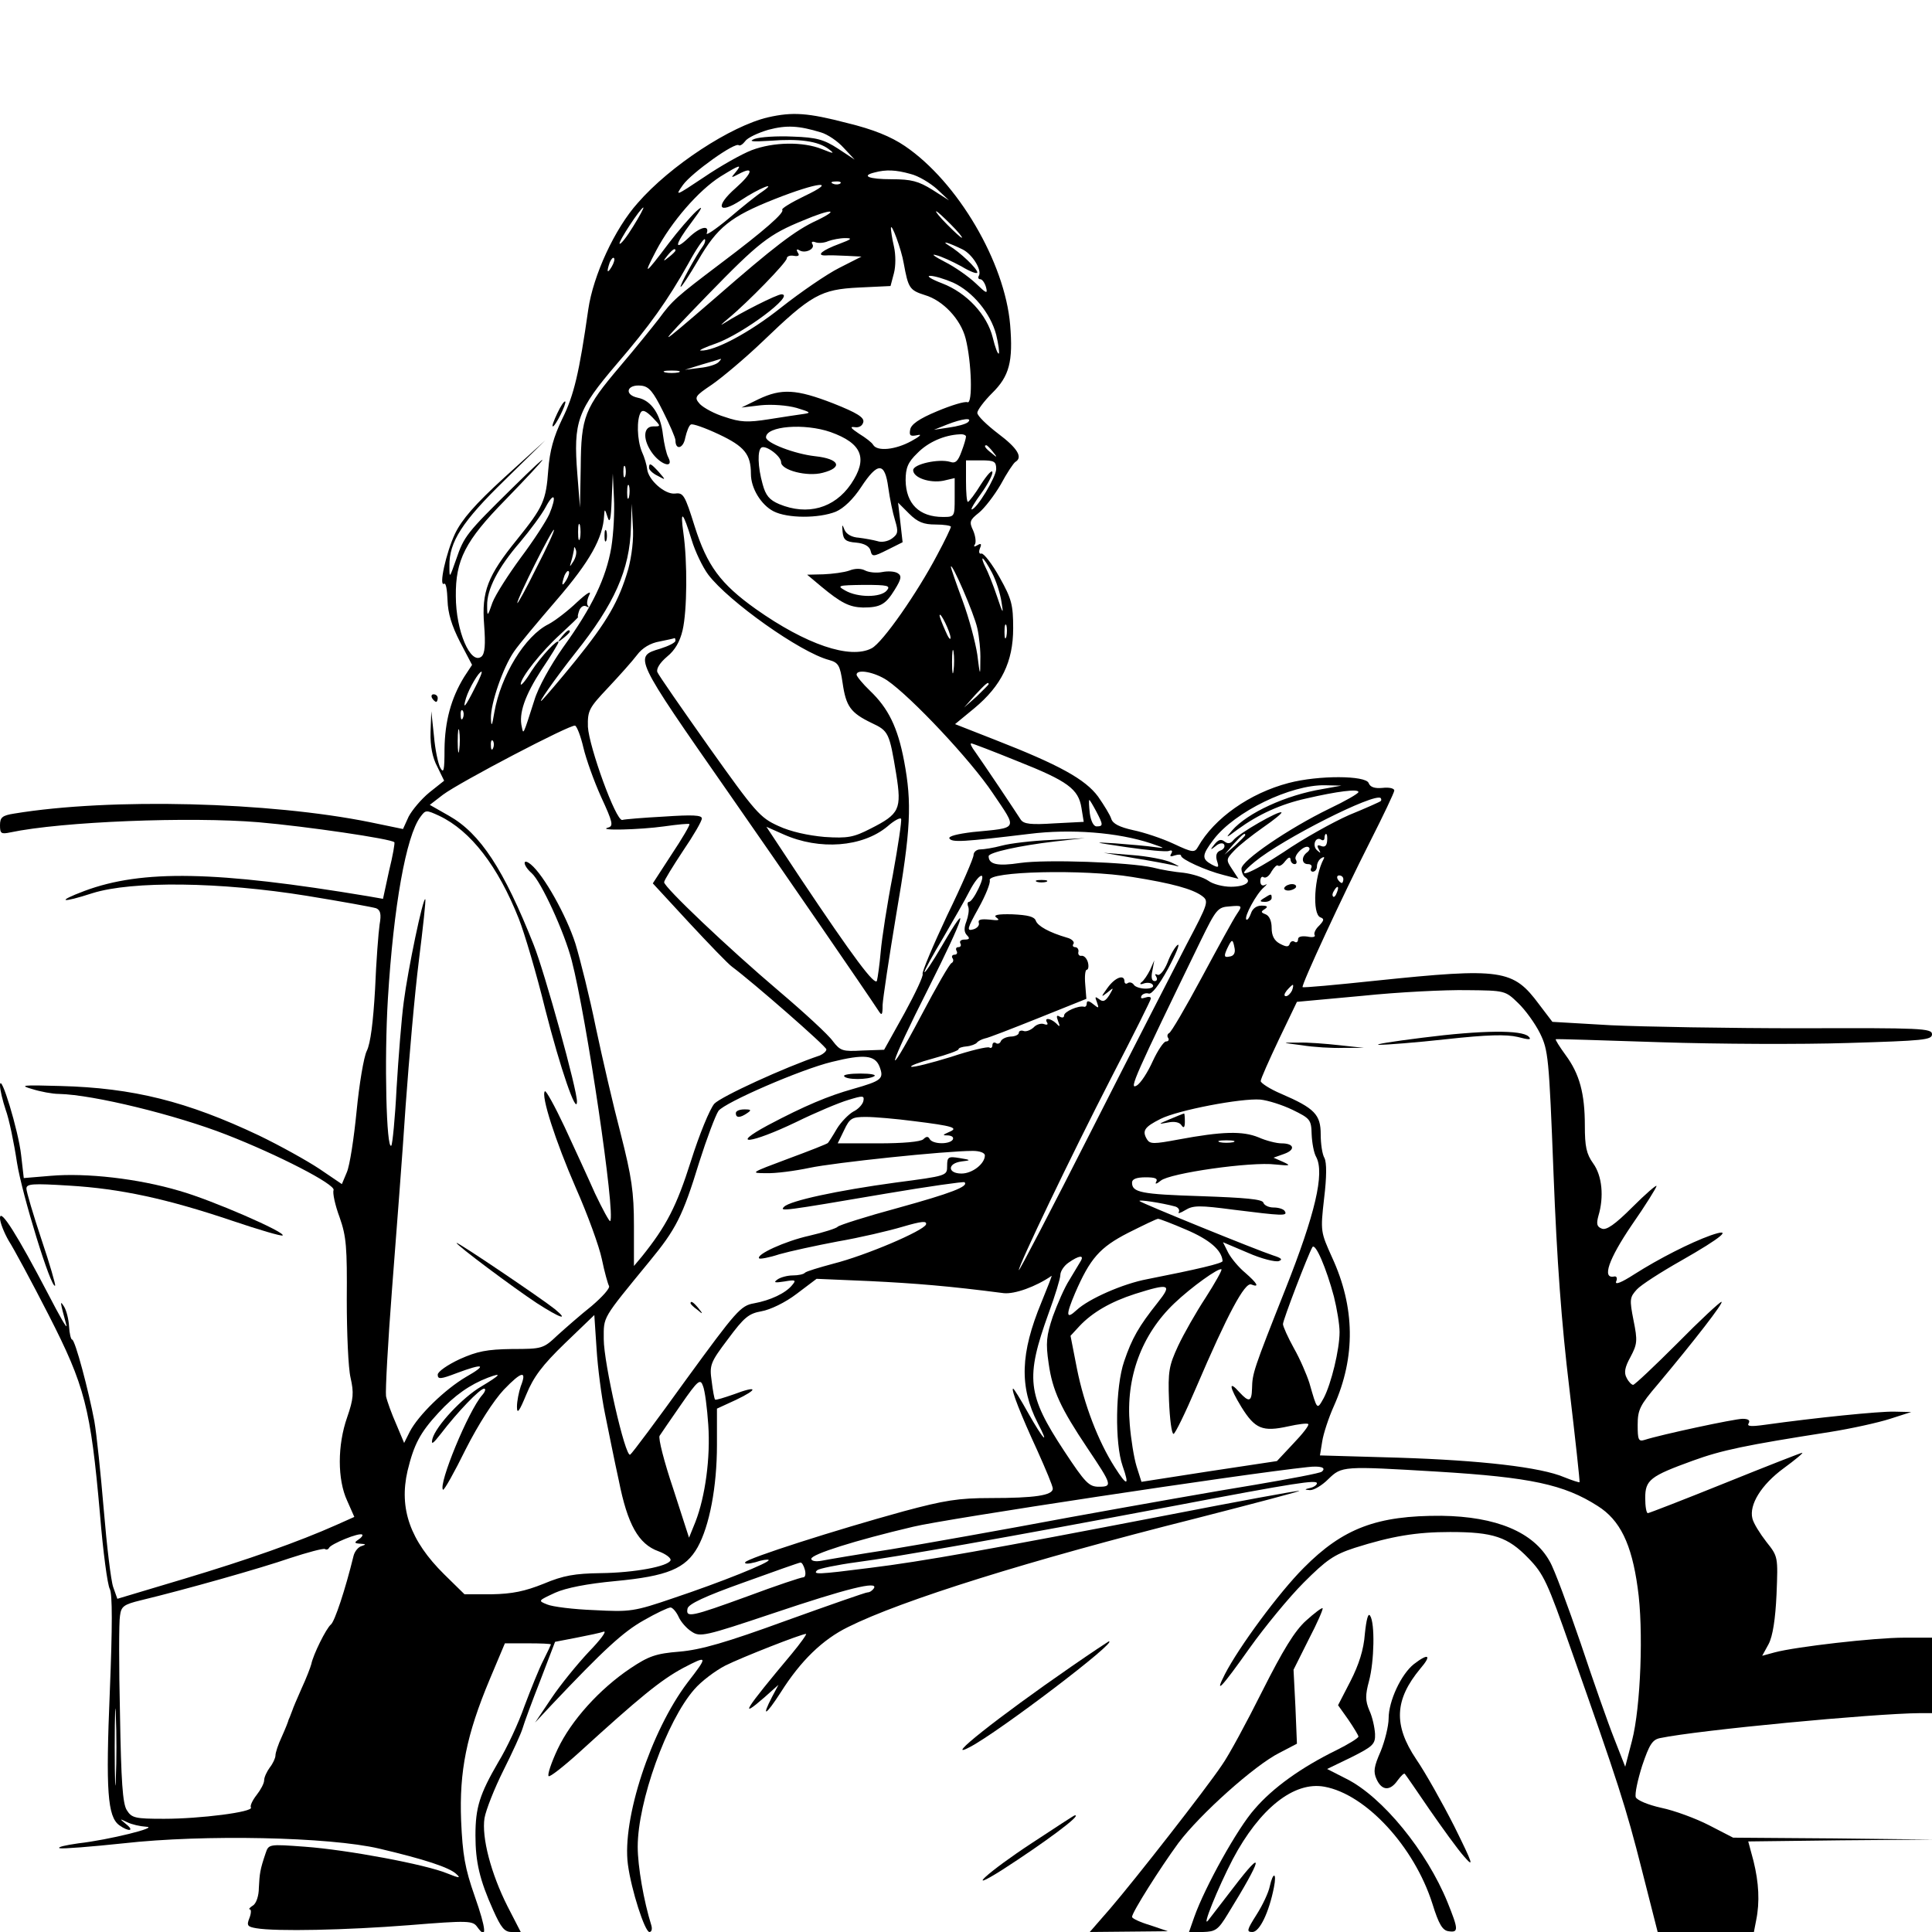 <?xml version="1.0" standalone="no"?>
<!DOCTYPE svg PUBLIC "-//W3C//DTD SVG 20010904//EN"
 "http://www.w3.org/TR/2001/REC-SVG-20010904/DTD/svg10.dtd">
<svg version="1.0" xmlns="http://www.w3.org/2000/svg"
 width="512pt" height="512pt" viewBox="0 0 512 512"
 preserveAspectRatio="xMidYMid meet">
<g transform="translate(0,512) scale(0.1,-0.1)"
fill="#000000" stroke="none">
<path d="M2035 4809 c-98 -23 -259 -128 -345 -227 -61 -68 -118 -192 -131
-282 -24 -168 -38 -228 -69 -290 -23 -48 -33 -84 -37 -135 -6 -82 -13 -98 -83
-185 -78 -96 -94 -138 -87 -226 4 -53 2 -76 -7 -84 -29 -23 -68 68 -68 160 -1
96 25 147 131 255 121 125 134 145 20 33 -123 -121 -129 -129 -150 -190 -18
-51 -18 -52 -18 -18 -1 64 34 118 147 228 l107 105 -108 -98 c-79 -72 -113
-112 -131 -149 -24 -51 -44 -142 -29 -133 5 3 8 -17 9 -44 1 -34 11 -67 33
-110 l32 -61 -21 -32 c-35 -57 -51 -118 -52 -191 0 -56 -2 -66 -11 -50 -6 11
-14 49 -17 85 l-7 65 -2 -55 c-1 -37 5 -68 18 -92 l18 -37 -39 -31 c-22 -18
-46 -47 -55 -64 l-15 -33 -87 18 c-266 54 -688 65 -943 23 -32 -5 -38 -10 -38
-31 0 -22 3 -24 27 -19 137 29 477 42 658 27 127 -11 352 -44 360 -53 2 -1 -4
-36 -14 -76 l-16 -74 -40 7 c-402 67 -598 71 -751 14 -77 -29 -62 -33 21 -6
105 33 339 30 568 -7 92 -15 175 -30 184 -33 11 -5 14 -15 9 -43 -3 -20 -9
-97 -12 -171 -5 -87 -12 -144 -22 -164 -8 -16 -20 -88 -27 -160 -7 -71 -18
-144 -26 -162 l-13 -31 -59 40 c-33 22 -105 62 -161 89 -190 90 -333 126 -526
131 -101 3 -110 2 -75 -8 22 -7 54 -13 71 -13 92 -2 311 -56 444 -108 136 -53
290 -132 284 -147 -3 -7 4 -40 16 -72 18 -51 20 -80 19 -219 0 -88 4 -181 10
-206 9 -40 8 -56 -9 -105 -26 -74 -26 -165 0 -221 l19 -43 -47 -21 c-101 -45
-234 -92 -404 -143 l-177 -53 -11 31 c-6 17 -17 109 -25 205 -8 95 -19 201
-25 235 -15 80 -51 216 -59 216 -3 0 -7 16 -8 35 -1 19 -7 42 -13 52 -12 19
-11 14 6 -49 3 -13 -18 24 -48 82 -82 157 -128 230 -128 202 0 -12 11 -39 23
-60 13 -20 61 -109 106 -197 96 -188 111 -245 136 -528 8 -99 20 -188 26 -198
7 -14 7 -99 0 -272 -11 -263 -6 -331 25 -354 25 -18 42 -16 18 3 -18 15 -18
15 3 5 12 -6 34 -11 50 -12 38 -1 -99 -35 -179 -44 -35 -5 -57 -10 -50 -13 8
-2 84 4 169 13 213 24 546 17 678 -14 119 -28 187 -50 205 -68 12 -11 6 -10
-24 2 -57 24 -267 63 -378 71 -95 7 -96 7 -104 -17 -15 -44 -16 -54 -18 -92 0
-21 -7 -42 -16 -47 -8 -5 -12 -10 -8 -10 4 0 4 -10 -1 -23 -8 -20 -5 -23 18
-27 52 -9 239 -5 404 8 160 13 170 12 182 -5 26 -36 24 -6 -7 82 -26 74 -32
110 -36 200 -5 131 14 227 76 375 l40 95 61 0 c33 0 61 -1 61 -3 0 -1 -9 -20
-20 -42 -11 -21 -33 -76 -50 -121 -16 -46 -47 -112 -69 -148 -50 -86 -61 -121
-61 -195 0 -70 11 -118 47 -198 21 -47 30 -58 49 -58 l24 0 -35 68 c-44 87
-69 183 -61 234 4 22 26 78 50 126 24 48 47 98 51 112 4 14 25 71 47 127 l39
102 57 11 c31 6 64 13 72 16 9 2 -9 -22 -40 -54 -30 -32 -75 -87 -99 -123
l-43 -64 42 45 c141 149 191 195 246 226 33 19 65 34 71 34 5 0 15 -11 21 -24
6 -14 22 -32 35 -40 22 -15 35 -12 214 48 199 67 281 87 269 67 -4 -6 -11 -11
-17 -11 -5 0 -102 -34 -216 -75 -159 -58 -225 -77 -282 -82 -63 -5 -82 -12
-130 -44 -82 -55 -157 -138 -193 -214 -17 -36 -28 -69 -24 -72 3 -3 39 25 81
63 158 144 216 192 276 224 65 34 66 32 11 -39 -97 -128 -174 -362 -158 -482
9 -68 45 -179 57 -179 6 0 8 8 5 18 -20 64 -36 156 -36 208 0 119 77 334 150
417 18 21 55 49 82 63 44 22 202 84 214 84 3 0 -14 -24 -38 -53 -124 -148
-142 -176 -72 -115 l37 33 -17 -32 c-29 -56 -17 -50 23 12 53 84 111 140 178
173 142 71 481 177 918 287 160 41 285 74 278 74 -6 1 -163 -28 -348 -64 -467
-90 -650 -123 -789 -140 -141 -18 -153 -18 -140 -6 5 4 52 14 104 21 101 13
405 67 840 149 326 62 380 70 380 60 0 -4 -8 -10 -17 -12 -17 -4 -17 -5 -1 -6
10 0 31 12 48 29 36 35 38 35 290 20 246 -15 335 -34 424 -91 59 -37 90 -100
106 -217 16 -109 8 -317 -15 -405 l-18 -69 -29 74 c-16 40 -56 154 -89 253
-34 99 -70 197 -82 217 -43 78 -142 119 -287 121 -171 1 -261 -33 -365 -138
-66 -66 -172 -210 -209 -282 -29 -57 -9 -36 66 70 40 56 104 134 143 173 60
60 80 74 135 92 98 31 163 42 253 42 114 0 153 -13 207 -69 41 -42 51 -64 113
-241 125 -354 146 -419 188 -585 l42 -165 127 0 128 0 6 31 c10 49 7 100 -7
157 l-14 52 246 3 246 2 -266 3 -266 2 -64 33 c-35 18 -92 39 -126 46 -36 8
-64 20 -68 28 -3 9 5 46 17 84 19 56 27 69 48 73 101 21 564 65 688 66 l32 0
0 100 0 100 -74 0 c-78 0 -287 -24 -343 -39 l-33 -9 17 31 c11 21 18 66 21
132 4 100 4 100 -27 139 -17 22 -34 49 -37 62 -9 36 23 89 83 133 30 22 53 41
49 41 -3 0 -95 -36 -204 -80 -109 -44 -202 -80 -205 -80 -4 0 -7 18 -7 40 0
48 13 58 126 99 77 28 139 41 363 76 57 9 129 25 160 35 l56 18 -45 1 c-40 1
-208 -16 -344 -35 -36 -5 -47 -4 -42 4 5 8 -1 12 -16 12 -21 0 -217 -42 -260
-56 -16 -5 -18 1 -18 40 0 40 6 52 53 107 98 117 177 219 169 219 -4 0 -57
-49 -117 -110 -60 -60 -113 -110 -117 -110 -4 0 -12 8 -17 18 -8 14 -5 29 10
56 18 34 19 43 8 97 -11 56 -10 61 9 82 11 12 64 46 117 76 109 62 141 89 78
67 -53 -19 -136 -61 -202 -103 -34 -22 -52 -29 -48 -19 4 9 1 15 -6 13 -32 -6
-14 46 47 136 37 53 66 100 66 104 0 4 -29 -21 -64 -56 -46 -46 -69 -62 -81
-57 -13 5 -15 12 -9 34 15 50 10 106 -14 139 -18 25 -22 45 -22 100 0 85 -14
137 -51 187 -16 22 -28 41 -26 42 1 1 126 -3 277 -8 151 -5 375 -6 498 -2 199
6 222 8 222 23 0 16 -28 17 -347 16 -192 0 -418 4 -504 8 l-155 9 -35 46 c-69
93 -98 98 -434 63 -104 -11 -191 -19 -193 -17 -4 5 105 240 179 386 35 69 64
130 64 135 0 6 -14 9 -31 7 -21 -2 -33 2 -37 13 -8 20 -132 21 -212 0 -103
-27 -197 -93 -240 -169 -9 -16 -14 -16 -65 8 -30 14 -78 30 -107 36 -36 8 -54
17 -58 30 -3 10 -19 36 -35 59 -34 46 -103 84 -272 150 l-107 42 51 42 c72 60
103 123 103 212 0 62 -4 78 -36 135 -20 36 -42 64 -48 63 -6 -2 -8 4 -4 14 5
12 3 14 -7 8 -8 -5 -11 -4 -6 3 3 6 1 22 -5 36 -11 23 -9 28 15 47 15 12 41
46 58 75 16 30 34 57 39 60 20 12 6 36 -46 75 -30 23 -55 47 -55 55 0 7 18 31
39 52 46 45 56 84 48 181 -14 166 -139 379 -279 474 -37 25 -83 44 -153 61
-104 27 -144 30 -210 15z m141 -40 c17 -5 44 -23 60 -41 l29 -31 -44 29 c-37
24 -57 30 -120 32 -42 2 -87 -1 -101 -6 -18 -7 -7 -8 42 -5 76 6 126 -1 154
-22 17 -13 14 -13 -18 0 -50 20 -128 19 -186 -3 -26 -10 -83 -42 -127 -72 -75
-50 -77 -51 -55 -20 23 32 139 115 148 105 3 -2 10 2 17 11 6 9 34 22 61 30
49 13 81 11 140 -7z m-227 -106 c-13 -15 -12 -15 9 -4 41 22 37 3 -8 -37 -56
-49 -47 -72 13 -33 48 32 100 53 57 23 -14 -9 -54 -41 -89 -71 -36 -30 -62
-47 -58 -39 8 23 -18 17 -48 -12 -40 -38 -37 -18 7 40 30 40 33 48 13 30 -15
-14 -48 -52 -73 -85 -64 -85 -69 -88 -33 -19 40 76 112 159 170 196 52 32 59
34 40 11z m464 -4 c21 -5 52 -24 70 -40 l32 -30 -44 28 c-37 23 -56 28 -108
28 -61 0 -82 9 -45 18 30 8 56 7 95 -4z m-186 -25 c-3 -3 -12 -4 -19 -1 -8 3
-5 6 6 6 11 1 17 -2 13 -5z m-96 -34 c-35 -17 -61 -33 -58 -36 7 -7 -46 -54
-163 -142 -119 -90 -128 -98 -164 -147 -17 -22 -63 -79 -103 -126 -94 -111
-103 -133 -104 -266 l-2 -108 -7 89 c-11 139 0 169 105 292 86 100 134 167
190 267 20 37 40 66 43 63 2 -3 0 -11 -5 -18 -18 -24 -64 -108 -59 -108 3 0
23 31 46 70 51 88 86 116 202 162 116 46 172 52 79 8z m-453 -80 c-17 -28 -33
-48 -36 -46 -4 5 56 96 63 96 2 0 -10 -23 -27 -50z m487 16 c-57 -26 -114 -70
-270 -206 -161 -139 -162 -139 -20 8 136 140 163 161 254 198 73 31 100 31 36
0z m355 -11 c19 -19 32 -35 29 -35 -3 0 -20 16 -39 35 -19 19 -32 35 -29 35 3
0 20 -16 39 -35z m-125 -103 c12 -65 15 -71 56 -84 48 -14 95 -64 108 -115 16
-63 19 -174 5 -169 -7 3 -43 -8 -81 -24 -48 -20 -69 -35 -71 -49 -3 -16 1 -18
20 -14 13 3 5 -4 -17 -16 -42 -23 -90 -28 -101 -10 -3 6 -20 19 -38 30 -21 14
-25 19 -11 17 12 -2 21 4 23 14 2 12 -17 24 -80 49 -98 38 -137 40 -198 11
l-45 -22 51 6 c29 3 70 0 95 -7 36 -11 40 -13 19 -16 -14 -2 -55 -8 -92 -14
-57 -9 -76 -8 -117 6 -27 8 -56 24 -66 34 -16 18 -14 21 32 52 26 18 87 69
134 114 129 124 154 138 255 143 l84 4 9 34 c5 19 5 49 0 71 -5 21 -8 43 -8
48 0 19 28 -56 34 -93z m-170 52 c-46 -17 -63 -31 -38 -31 10 1 36 0 57 -1
l39 -2 -59 -30 c-32 -16 -102 -64 -154 -105 -84 -67 -177 -116 -213 -114 -7 0
12 9 41 19 72 26 211 130 173 130 -12 0 -109 -49 -151 -76 -14 -9 -9 -4 10 12
52 43 154 148 155 159 0 6 9 9 19 7 12 -2 16 1 10 9 -4 7 -3 10 4 6 15 -10 43
3 35 16 -4 6 0 8 8 5 8 -3 23 -2 34 3 11 4 31 8 45 8 20 0 17 -3 -15 -15z
m326 -15 c26 -13 52 -55 43 -70 -3 -5 -1 -9 4 -9 5 0 12 -10 15 -21 5 -19 1
-17 -27 10 -19 18 -56 44 -82 57 -27 14 -38 22 -24 18 14 -3 44 -17 68 -30 23
-14 42 -21 42 -16 0 10 -46 54 -75 71 -24 15 -1 8 36 -10z m-761 -3 c0 -2 -8
-10 -17 -17 -16 -13 -17 -12 -4 4 13 16 21 21 21 13z m-169 -43 c-12 -20 -14
-14 -5 12 4 9 9 14 11 11 3 -2 0 -13 -6 -23z m905 -42 c52 -24 99 -81 114
-138 6 -25 9 -47 7 -50 -3 -2 -10 17 -16 42 -15 61 -69 119 -134 144 -29 11
-43 20 -32 20 11 0 38 -8 61 -18z m-622 -211 c-6 -6 -28 -13 -50 -15 l-39 -5
45 14 c25 7 47 14 50 15 2 0 -1 -4 -6 -9z m-106 -27 c-10 -2 -26 -2 -35 0 -10
3 -2 5 17 5 19 0 27 -2 18 -5z m-41 -103 c18 -36 33 -70 33 -77 0 -27 21 -22
26 7 4 17 10 33 15 35 4 3 38 -9 74 -26 68 -32 85 -53 85 -105 0 -38 27 -82
60 -99 37 -19 120 -19 165 -1 21 9 46 33 67 65 44 67 63 67 72 -1 4 -29 12
-68 18 -87 9 -30 8 -36 -8 -48 -11 -8 -28 -11 -39 -7 -11 3 -33 7 -49 9 -18 1
-33 9 -38 21 -6 16 -7 15 -5 -6 2 -20 8 -26 36 -28 22 -2 35 -10 38 -21 4 -17
7 -17 45 2 l40 20 -6 53 -6 52 29 -29 c23 -23 39 -29 70 -29 23 0 41 -3 41 -6
0 -3 -16 -37 -36 -74 -53 -101 -145 -233 -174 -248 -57 -30 -174 10 -307 104
-94 67 -129 115 -162 219 -26 83 -30 90 -52 87 -27 -3 -71 36 -74 65 -1 10 -7
31 -14 46 -13 32 -14 86 -3 104 5 8 14 4 31 -13 23 -24 23 -24 2 -24 -28 0
-28 -38 0 -74 24 -30 55 -37 40 -8 -5 9 -11 36 -14 59 -6 55 -31 92 -67 99
-37 8 -29 36 9 32 21 -2 32 -16 58 -68z m808 -29 c-6 -5 -28 -11 -50 -14 l-40
-6 35 14 c41 16 69 19 55 6z m-364 -26 c84 -30 100 -70 54 -138 -44 -64 -115
-84 -190 -53 -26 11 -36 23 -44 53 -13 46 -14 90 -3 97 12 7 52 -23 52 -39 0
-21 69 -39 110 -28 55 14 45 37 -20 44 -54 6 -130 35 -130 50 0 30 102 38 171
14z m359 -12 c0 -4 -5 -22 -12 -40 -9 -25 -16 -32 -30 -27 -30 9 -98 -6 -98
-22 0 -20 44 -35 80 -28 l30 7 0 -52 c0 -50 0 -51 -31 -51 -63 0 -98 35 -99
97 0 33 6 48 31 72 28 29 71 48 112 50 9 1 17 -2 17 -6z m71 -40 c13 -16 12
-17 -3 -4 -17 13 -22 21 -14 21 2 0 10 -8 17 -17z m9 -46 c0 -21 -52 -107 -65
-107 -3 0 8 19 25 42 16 22 30 48 30 56 0 9 -13 -5 -30 -31 -16 -26 -32 -47
-35 -47 -3 0 -5 25 -5 55 l0 55 40 0 c35 0 40 -3 40 -23z m-983 -19 c-3 -7 -5
-2 -5 12 0 14 2 19 5 13 2 -7 2 -19 0 -25z m-37 -189 c-14 -81 -50 -157 -128
-265 -33 -47 -66 -106 -76 -140 -30 -94 -29 -91 -33 -71 -9 36 8 84 52 152 25
37 45 70 45 73 0 12 -46 -37 -72 -77 -15 -25 -28 -40 -28 -34 0 17 54 86 106
133 27 25 48 45 46 45 -2 0 0 8 3 17 4 10 12 15 19 11 6 -3 8 -3 4 2 -4 4 -2
17 4 29 6 12 -7 4 -33 -20 -24 -23 -58 -49 -75 -58 -63 -31 -127 -137 -144
-234 -6 -36 -8 -40 -9 -16 -1 40 32 135 61 177 12 18 64 80 114 138 87 101
122 163 125 223 1 18 2 18 9 -4 6 -19 9 -7 11 45 l3 70 3 -65 c2 -35 -1 -94
-7 -131z m47 134 c-3 -10 -5 -4 -5 12 0 17 2 24 5 18 2 -7 2 -21 0 -30z m-211
-45 c-9 -20 -43 -72 -76 -116 -33 -45 -67 -98 -75 -119 -13 -38 -14 -38 -14
-8 -1 43 29 101 87 168 27 32 58 74 68 93 23 43 30 30 10 -18z m209 -146 c-25
-86 -56 -139 -140 -243 -42 -52 -82 -98 -88 -104 -18 -18 35 58 88 125 103
129 144 220 147 332 l2 63 3 -58 c3 -35 -3 -81 -12 -115z m168 77 c9 -30 29
-72 44 -92 54 -71 244 -206 320 -226 25 -7 29 -14 36 -61 9 -62 21 -79 77
-106 45 -21 47 -26 65 -135 15 -94 9 -106 -68 -145 -45 -23 -60 -26 -122 -22
-44 4 -90 14 -122 29 -49 22 -61 36 -184 209 -72 102 -134 191 -137 199 -3 9
7 25 26 41 21 17 34 40 41 70 12 52 13 181 2 258 -9 64 -1 56 22 -19z m-296 4
c-3 -10 -5 -2 -5 17 0 19 2 27 5 18 2 -10 2 -26 0 -35z m-116 -79 c-27 -55
-50 -96 -50 -92 -1 11 93 198 97 194 2 -2 -19 -48 -47 -102z m99 19 c-11 -17
-11 -17 -6 0 3 10 6 24 7 30 0 9 2 9 5 0 3 -7 0 -20 -6 -30z m1109 -31 c11
-21 22 -56 25 -77 6 -35 4 -33 -12 15 -10 30 -24 65 -31 78 -6 12 -9 22 -7 22
3 0 14 -17 25 -38z m-39 -147 c5 -22 9 -60 8 -85 0 -43 -1 -42 -8 15 -5 33
-22 97 -39 143 -17 46 -31 86 -31 90 1 15 62 -125 70 -163z m-1089 128 c-12
-20 -14 -14 -5 12 4 9 9 14 11 11 3 -2 0 -13 -6 -23z m1018 -153 c0 -8 -6 0
-14 19 -8 18 -15 36 -15 40 1 13 29 -45 29 -59z m148 3 c-3 -10 -5 -4 -5 12 0
17 2 24 5 18 2 -7 2 -21 0 -30z m-877 -11 c0 -5 -18 -14 -40 -21 -71 -21 -71
-21 180 -381 143 -205 367 -531 397 -577 10 -16 12 -14 12 14 1 18 17 125 36
239 39 226 42 295 21 407 -17 90 -42 140 -90 186 -20 19 -36 39 -36 43 0 16
48 7 81 -15 64 -44 222 -212 280 -299 66 -98 70 -91 -53 -103 -41 -5 -65 -11
-62 -17 7 -11 37 -9 211 12 111 14 236 4 323 -25 38 -13 40 -14 11 -10 -19 3
-66 7 -105 10 -63 4 -59 3 29 -10 55 -8 106 -13 113 -10 8 3 10 0 6 -7 -5 -8
-2 -9 9 -5 10 3 17 3 17 -1 0 -9 65 -39 113 -51 l39 -10 -17 26 c-16 24 -16
26 6 49 12 13 46 40 76 61 29 20 51 38 49 40 -6 6 -112 -55 -127 -73 -8 -10
-15 -11 -24 -4 -9 7 -16 5 -26 -7 -13 -16 -12 -17 3 -5 9 8 19 9 22 4 3 -6 -1
-13 -10 -16 -10 -4 -13 -13 -9 -27 6 -18 5 -20 -14 -10 -27 15 -26 25 5 66 56
74 205 146 296 144 l43 -1 -50 -9 c-97 -16 -199 -63 -240 -110 -18 -21 -17
-21 15 3 55 40 114 67 182 82 82 19 138 26 138 17 0 -4 -35 -24 -77 -44 -109
-53 -233 -138 -233 -159 0 -9 5 -20 10 -23 19 -12 -1 -25 -38 -25 -21 0 -48 7
-60 16 -13 9 -42 18 -65 21 -23 2 -60 8 -82 14 -62 14 -283 22 -352 12 -59 -9
-83 -4 -83 18 0 10 82 28 175 39 l80 9 -90 -5 c-49 -2 -108 -9 -130 -15 -22
-6 -48 -10 -57 -10 -10 0 -18 -7 -18 -15 0 -8 -31 -80 -70 -160 -38 -81 -67
-150 -65 -155 3 -4 -19 -51 -48 -104 l-54 -97 -58 -2 c-52 -3 -58 -1 -78 25
-11 16 -75 75 -141 131 -138 117 -306 277 -306 290 0 5 23 42 50 83 28 41 50
79 50 86 0 9 -25 10 -100 5 -55 -3 -105 -7 -111 -9 -17 -3 -88 194 -91 247 -1
43 3 50 53 103 30 32 65 71 77 87 14 19 36 32 60 36 20 4 38 8 40 9 1 0 2 -3
2 -7z m737 -79 c-2 -16 -4 -5 -4 22 0 28 2 40 4 28 2 -13 2 -35 0 -50z m-1268
-45 c-26 -52 -34 -61 -24 -28 8 26 34 70 41 70 3 0 -5 -19 -17 -42z m1361 9
c0 -2 -15 -16 -32 -33 l-33 -29 29 33 c28 30 36 37 36 29z m-1393 -89 c-3 -8
-6 -5 -6 6 -1 11 2 17 5 13 3 -3 4 -12 1 -19z m-10 -85 c-2 -16 -4 -5 -4 22 0
28 2 40 4 28 2 -13 2 -35 0 -50z m329 6 c7 -30 28 -89 47 -131 31 -67 33 -77
19 -81 -33 -9 84 -6 148 3 35 5 66 8 67 6 2 -2 -19 -38 -47 -80 l-50 -77 96
-104 c53 -57 104 -110 114 -117 54 -40 250 -211 250 -219 0 -5 -8 -12 -17 -16
-95 -32 -262 -109 -280 -128 -12 -14 -40 -82 -62 -152 -38 -120 -65 -172 -130
-253 l-21 -25 0 107 c0 89 -6 129 -35 243 -20 76 -49 202 -66 282 -16 79 -41
179 -54 222 -24 75 -84 182 -118 210 -23 19 -22 -2 2 -23 25 -22 87 -157 106
-231 39 -149 117 -676 102 -691 -2 -2 -20 31 -40 73 -19 43 -56 123 -81 177
-26 55 -49 97 -52 94 -11 -11 28 -132 82 -256 31 -70 62 -155 69 -189 7 -34
16 -66 19 -71 3 -6 -18 -29 -46 -53 -29 -23 -70 -59 -91 -78 -37 -35 -40 -36
-120 -36 -67 -1 -92 -6 -139 -27 -32 -15 -58 -33 -58 -41 0 -13 8 -12 50 4 72
27 83 23 25 -10 -56 -33 -126 -101 -149 -145 l-15 -30 -21 50 c-12 27 -24 60
-27 74 -2 14 5 142 16 285 11 143 28 361 36 485 9 124 24 297 35 384 11 88 19
161 17 163 -6 5 -46 -186 -57 -272 -6 -44 -14 -146 -19 -228 -4 -81 -11 -150
-14 -153 -13 -13 -19 226 -9 390 15 244 48 430 86 481 14 19 15 19 50 3 84
-40 156 -134 211 -273 15 -38 47 -146 70 -240 40 -157 83 -281 84 -245 2 27
-86 345 -115 417 -79 199 -141 294 -224 341 l-51 29 35 27 c44 33 338 187 350
183 5 -2 15 -28 22 -58z m-239 -1 c-3 -8 -6 -5 -6 6 -1 11 2 17 5 13 3 -3 4
-12 1 -19z m1389 -35 c134 -53 162 -74 170 -124 l6 -37 -78 -4 c-62 -4 -81 -2
-89 10 -5 8 -31 47 -57 86 -26 39 -55 81 -64 94 -9 12 -14 22 -10 22 3 0 58
-21 122 -47z m963 -106 c-2 -2 -40 -19 -84 -37 -43 -19 -122 -63 -173 -98 -91
-60 -139 -77 -77 -26 74 61 318 184 334 169 2 -3 2 -6 0 -8z m-754 -27 c19
-36 19 -40 1 -40 -8 0 -15 14 -18 35 -2 19 -3 35 -1 35 1 0 9 -13 18 -30z
m-539 -169 c-15 -77 -29 -168 -32 -203 -3 -35 -8 -69 -10 -77 -5 -15 -62 61
-203 272 l-90 136 45 -20 c96 -43 210 -34 276 21 18 16 34 24 36 20 2 -5 -8
-72 -22 -149z m934 106 c0 -2 -12 -14 -27 -28 l-28 -24 24 28 c23 25 31 32 31
24z m217 -16 c-1 -12 -6 -17 -16 -13 -10 4 -12 1 -6 -9 6 -11 5 -11 -5 -2 -13
12 -4 37 11 28 5 -4 9 -1 9 4 0 6 2 11 4 11 3 0 4 -9 3 -19z m-52 -29 c-17
-12 -16 -32 1 -32 8 0 12 -4 9 -10 -3 -5 -1 -10 4 -10 6 0 11 6 11 14 0 8 5
18 12 22 6 4 9 3 6 -2 -25 -46 -31 -146 -9 -155 11 -4 10 -8 -3 -22 -10 -9
-15 -21 -12 -25 3 -5 -6 -7 -19 -4 -15 2 -25 0 -25 -7 0 -7 -4 -10 -9 -7 -5 4
-11 1 -13 -5 -3 -9 -9 -9 -26 0 -15 8 -22 21 -22 42 0 18 -6 32 -16 36 -13 5
-13 7 -2 14 9 6 7 9 -9 9 -13 0 -24 -8 -28 -21 -4 -11 -9 -18 -12 -16 -7 7 27
69 46 85 9 8 10 11 4 7 -8 -4 -13 0 -13 10 0 9 4 14 9 10 6 -3 15 4 21 16 7
11 14 18 17 15 3 -3 12 2 19 12 8 10 13 12 14 5 0 -7 5 -13 11 -13 5 0 7 5 3
12 -7 11 25 42 35 32 3 -3 1 -8 -4 -12z m-465 -66 c107 -17 160 -32 185 -50
19 -14 18 -18 -40 -128 -32 -62 -146 -284 -252 -493 -106 -209 -193 -376 -193
-371 0 14 136 298 246 512 57 110 104 204 104 208 0 5 -7 5 -16 2 -9 -3 -12
-2 -9 5 4 6 13 8 19 6 8 -3 28 23 51 65 21 39 33 68 26 64 -6 -4 -19 -25 -27
-47 -9 -22 -21 -36 -27 -32 -6 3 -7 1 -3 -5 4 -7 2 -12 -4 -12 -8 0 -10 10 -6
28 l5 27 -11 -25 c-7 -14 -17 -29 -23 -33 -6 -5 -3 -7 7 -3 10 3 20 1 23 -4 4
-6 -5 -10 -19 -10 -14 0 -28 5 -31 10 -4 6 -11 8 -16 5 -5 -4 -9 -1 -9 4 0 20
-25 11 -45 -17 -18 -25 -18 -26 0 -12 17 14 17 14 5 -7 -11 -17 -17 -19 -27
-11 -11 8 -12 7 -6 -8 6 -17 5 -17 -10 -5 -11 9 -17 10 -17 2 0 -6 -3 -10 -7
-9 -15 4 -53 -13 -53 -23 0 -6 -5 -7 -12 -3 -8 5 -9 1 -4 -12 6 -15 5 -17 -5
-6 -15 14 -33 16 -24 2 3 -5 0 -7 -8 -4 -8 3 -21 -1 -28 -9 -8 -7 -20 -12 -27
-9 -6 2 -12 0 -12 -5 0 -5 -10 -10 -22 -10 -13 -1 -24 -7 -26 -13 -2 -5 -8 -8
-13 -4 -5 3 -9 0 -9 -6 0 -6 -4 -9 -8 -6 -5 3 -51 -8 -102 -25 -52 -16 -99
-28 -105 -26 -5 2 21 12 58 22 37 10 67 21 67 24 0 4 10 7 22 8 11 1 24 6 27
10 3 4 13 9 21 11 8 1 72 26 142 54 l127 51 -3 38 c-2 22 0 39 4 39 4 0 6 9 3
20 -3 10 -10 18 -17 17 -6 -1 -10 4 -8 11 1 6 -3 12 -9 12 -5 0 -8 4 -4 9 3 5
-5 13 -17 16 -48 14 -78 31 -83 45 -4 11 -21 15 -62 17 -40 1 -52 -2 -42 -9
10 -7 5 -8 -19 -5 -23 2 -31 0 -28 -9 2 -6 -4 -14 -15 -17 -18 -5 -16 2 14 56
19 34 32 67 30 74 -8 24 249 30 377 9z m-407 -31 c-9 -19 -20 -35 -25 -35 -4
0 -5 -6 -2 -13 3 -8 0 -25 -5 -39 -7 -18 -6 -29 2 -37 8 -8 6 -11 -7 -11 -9 0
-14 -4 -11 -10 3 -5 1 -10 -5 -10 -6 0 -8 -4 -5 -10 3 -5 1 -10 -5 -10 -6 0
-9 -4 -6 -9 4 -5 2 -11 -2 -13 -5 -1 -41 -64 -80 -138 -103 -194 -89 -141 19
72 95 189 113 245 35 111 -25 -43 -46 -74 -46 -69 0 5 22 45 49 90 26 45 58
100 70 124 26 50 48 57 24 7z m967 25 c0 -5 -2 -10 -4 -10 -3 0 -8 5 -11 10
-3 6 -1 10 4 10 6 0 11 -4 11 -10z m-17 -35 c-3 -9 -8 -14 -10 -11 -3 3 -2 9
2 15 9 16 15 13 8 -4z m-265 -57 c-9 -13 -50 -88 -93 -168 -43 -80 -82 -147
-87 -148 -4 -2 -6 -8 -2 -13 3 -5 0 -9 -6 -9 -6 0 -22 -24 -35 -52 -13 -29
-32 -59 -43 -65 -21 -12 -5 24 169 382 42 86 46 91 78 93 33 3 34 2 19 -20z
m-6 -92 c2 -12 -3 -20 -14 -21 -14 -3 -15 1 -6 21 13 27 15 27 20 0z m152
-111 c-4 -8 -11 -15 -16 -15 -6 0 -5 6 2 15 7 8 14 15 16 15 2 0 1 -7 -2 -15z
m599 -33 c19 -18 45 -54 58 -80 22 -45 24 -62 36 -372 9 -231 21 -396 42 -570
16 -135 28 -246 27 -248 -2 -1 -20 5 -40 13 -63 27 -222 45 -440 52 l-208 6 6
37 c3 20 17 63 31 94 58 130 56 262 -5 394 -30 67 -31 68 -21 156 7 57 7 95 1
107 -6 10 -10 38 -10 63 0 52 -16 69 -104 107 -31 13 -55 29 -55 34 0 6 22 55
48 110 l48 100 174 16 c96 10 220 16 276 15 101 -1 102 -1 136 -34z m-1692
-169 c12 -32 6 -37 -71 -59 -64 -18 -127 -44 -225 -96 -104 -56 -45 -49 74 8
53 26 115 52 139 59 39 12 43 12 40 -3 -2 -9 -14 -22 -27 -28 -12 -7 -32 -27
-43 -45 -11 -19 -22 -36 -24 -38 -1 -2 -49 -21 -106 -42 -99 -37 -101 -38 -58
-38 25 -1 77 6 115 14 66 14 360 45 433 45 18 0 32 -5 32 -12 0 -22 -33 -48
-62 -48 -37 0 -38 27 0 32 26 3 26 4 -5 9 -30 5 -33 3 -33 -21 0 -26 0 -26
-137 -44 -154 -21 -279 -48 -295 -64 -13 -13 -5 -12 271 35 112 19 205 32 207
30 12 -11 -35 -29 -176 -68 -85 -23 -157 -46 -160 -50 -3 -4 -37 -15 -76 -24
-63 -14 -142 -50 -132 -60 2 -2 26 2 53 11 28 8 97 23 155 34 58 10 135 28
172 39 51 15 65 16 62 6 -7 -17 -159 -82 -246 -104 -37 -10 -71 -20 -75 -24
-3 -4 -18 -7 -32 -7 -14 0 -33 -5 -41 -11 -11 -8 -7 -9 19 -5 29 5 32 4 20
-10 -17 -21 -57 -40 -101 -48 -35 -6 -47 -20 -179 -201 -77 -107 -144 -197
-149 -200 -13 -8 -70 243 -70 306 0 61 -6 51 121 206 70 85 88 119 132 263 20
63 43 124 51 136 16 22 218 110 301 130 85 21 114 18 126 -13z m1094 -114 c47
-23 50 -26 51 -65 1 -23 6 -50 12 -60 23 -43 -3 -152 -81 -349 -86 -217 -88
-224 -89 -265 -1 -35 -8 -37 -33 -10 -30 34 -28 15 5 -39 36 -58 56 -66 124
-51 27 6 51 9 53 6 3 -3 -15 -26 -39 -51 l-44 -47 -179 -27 -180 -28 -13 41
c-7 23 -15 73 -18 111 -11 124 31 238 118 321 45 43 119 96 125 90 2 -2 -17
-36 -42 -75 -25 -38 -58 -96 -73 -128 -24 -52 -27 -67 -24 -145 2 -49 7 -88
12 -88 4 0 31 55 60 123 83 194 129 280 146 273 23 -9 16 3 -16 31 -17 14 -37
38 -45 53 l-14 28 66 -28 c36 -16 73 -25 82 -22 11 4 7 8 -15 15 -43 14 -348
138 -354 144 -5 5 60 -5 93 -14 9 -2 14 -9 11 -15 -4 -5 4 -3 17 5 21 13 38
13 129 1 128 -16 143 -17 135 -4 -3 6 -17 10 -30 10 -13 0 -25 6 -27 13 -3 9
-49 13 -164 17 -161 5 -184 10 -184 36 0 9 11 14 36 14 25 0 33 -3 28 -12 -4
-7 1 -6 12 3 23 20 240 51 304 43 40 -4 42 -3 20 7 l-25 11 28 10 c31 11 27
28 -7 28 -13 0 -41 7 -61 16 -42 17 -95 16 -213 -6 -64 -12 -74 -12 -82 0 -14
23 -8 33 36 55 46 23 213 55 264 51 20 -2 58 -14 85 -27z m-1004 -30 c105 -13
121 -18 94 -29 -18 -8 -18 -9 -2 -9 10 -1 15 -5 12 -11 -8 -13 -52 -13 -61 1
-4 8 -9 8 -17 0 -7 -7 -55 -11 -119 -11 l-108 0 17 35 c15 32 21 35 58 35 23
0 80 -5 126 -11z m847 -56 c-10 -2 -26 -2 -35 0 -10 3 -2 5 17 5 19 0 27 -2
18 -5z m-124 -232 c61 -26 94 -54 96 -83 0 -6 -68 -22 -200 -48 -64 -12 -155
-52 -187 -82 -28 -26 -29 -14 -4 45 40 92 65 121 141 160 40 20 75 37 79 37 4
0 38 -13 75 -29z m391 -177 c8 -32 15 -74 15 -94 0 -46 -22 -137 -42 -175 -18
-32 -17 -33 -38 40 -7 22 -25 64 -41 92 -16 29 -29 58 -29 64 0 11 66 183 78
204 8 12 37 -56 57 -131z m-671 94 c-4 -7 -18 -30 -30 -50 -13 -20 -32 -64
-44 -97 -17 -51 -19 -70 -11 -124 10 -72 32 -119 103 -225 65 -97 67 -102 30
-102 -26 0 -36 10 -92 95 -98 149 -103 193 -41 365 17 46 31 92 31 101 0 10
10 25 22 33 27 19 42 21 32 4z m-104 -109 c-56 -135 -59 -224 -10 -320 33 -63
15 -45 -25 26 -20 36 -38 65 -40 65 -7 0 21 -71 64 -164 22 -49 41 -94 41
-101 0 -18 -48 -25 -165 -25 -85 0 -122 -6 -230 -35 -182 -50 -413 -124 -420
-135 -3 -5 8 -5 27 0 17 6 33 8 35 6 6 -6 -129 -60 -252 -101 -105 -36 -115
-37 -210 -32 -55 2 -111 9 -125 15 -25 10 -24 10 21 31 29 13 85 24 160 31
138 13 186 33 218 90 31 56 51 159 51 271 l0 96 50 23 c61 29 58 39 -5 15 -26
-9 -48 -16 -50 -14 -2 2 -6 24 -9 49 -6 42 -4 49 43 111 43 58 55 68 89 74 23
4 63 23 93 46 l53 40 141 -6 c121 -6 209 -13 355 -32 29 -3 85 17 127 46 1 0
-11 -31 -27 -70z m308 -1 c-50 -63 -68 -94 -89 -156 -23 -67 -25 -217 -4 -277
19 -54 12 -55 -21 -3 -44 69 -81 166 -100 261 l-17 87 24 26 c34 36 82 64 147
85 92 29 99 26 60 -23z m-1465 -293 c9 -44 25 -125 37 -179 23 -116 52 -168
105 -187 19 -7 34 -18 32 -24 -6 -16 -95 -33 -186 -34 -67 -1 -98 -6 -150 -28
-50 -20 -83 -27 -138 -28 l-72 0 -54 53 c-90 89 -120 174 -97 274 17 70 33
101 82 154 42 46 84 75 131 93 40 15 33 7 -17 -23 -50 -29 -121 -105 -130
-139 -4 -17 1 -14 22 13 45 59 104 120 115 120 5 0 3 -8 -5 -17 -37 -42 -117
-237 -104 -251 3 -2 30 46 60 107 34 67 74 129 101 158 48 50 62 52 45 9 -5
-15 -10 -39 -10 -54 0 -21 6 -13 25 33 19 46 42 77 102 135 l78 75 6 -90 c3
-49 13 -126 22 -170z m274 -31 c6 -87 -8 -190 -34 -257 l-17 -42 -42 130 c-24
71 -40 134 -36 140 4 6 29 43 57 83 45 65 51 69 58 49 5 -12 11 -58 14 -103z
m1626 -124 c-4 -4 -84 -19 -178 -35 -93 -15 -314 -54 -490 -86 -176 -33 -390
-71 -475 -85 -85 -13 -167 -27 -182 -30 -16 -3 -28 -1 -28 5 0 12 117 49 270
85 81 20 875 140 1045 158 34 4 51 -1 38 -12z m-2553 -180 c-12 -8 -11 -10 5
-11 15 -1 16 -2 4 -6 -9 -2 -19 -14 -22 -26 -22 -90 -50 -174 -60 -182 -13
-11 -47 -80 -52 -105 -2 -8 -13 -37 -26 -65 -12 -27 -23 -53 -24 -57 -2 -5 -4
-10 -5 -13 -1 -3 -3 -8 -5 -12 -1 -5 -9 -25 -18 -45 -10 -21 -17 -43 -17 -50
0 -7 -7 -22 -15 -32 -8 -11 -15 -26 -15 -34 0 -8 -9 -25 -20 -39 -11 -14 -18
-29 -15 -33 7 -12 -135 -30 -230 -30 -77 0 -86 2 -99 23 -11 17 -15 77 -18
254 -3 127 -3 245 0 261 3 25 10 30 55 41 120 29 318 85 396 112 46 15 87 26
92 24 4 -3 9 -1 11 3 4 10 81 42 88 35 2 -2 -2 -8 -10 -13z m1183 -80 c3 -11
1 -20 -4 -20 -6 0 -72 -22 -147 -50 -151 -55 -165 -58 -160 -33 2 12 47 33
148 69 80 29 148 53 151 53 4 1 9 -8 12 -19z m-1826 -552 c-1 -46 -3 -9 -3 82
0 91 2 128 3 83 2 -46 2 -120 0 -165z"/>
<path d="M1720 3880 c0 -5 10 -15 23 -21 22 -12 22 -12 3 10 -21 23 -26 26
-26 11z"/>
<path d="M2251 3608 c-14 -5 -45 -9 -69 -10 l-43 -1 37 -31 c53 -44 75 -55
111 -56 46 0 60 8 84 47 18 29 19 37 8 44 -8 5 -26 6 -41 3 -15 -3 -35 -1 -45
4 -11 6 -27 6 -42 0z m99 -53 c-16 -19 -77 -19 -110 0 -23 13 -20 14 49 15 64
0 72 -2 61 -15z"/>
<path d="M1602 3700 c0 -14 2 -19 5 -12 2 6 2 18 0 25 -3 6 -5 1 -5 -13z"/>
<path d="M1489 3433 c-13 -16 -12 -17 4 -4 9 7 17 15 17 17 0 8 -8 3 -21 -13z"/>
<path d="M3005 2846 c44 -7 91 -16 105 -19 19 -5 18 -4 -5 7 -17 8 -64 17
-105 20 l-75 6 80 -14z"/>
<path d="M1210 1826 c0 -6 150 -118 212 -159 62 -40 88 -49 48 -16 -35 28
-260 180 -260 175z"/>
<path d="M3404 2768 c-3 -4 2 -8 10 -8 8 0 17 4 20 8 3 5 -2 9 -10 9 -8 0 -17
-4 -20 -9z"/>
<path d="M3350 2740 c-13 -8 -12 -10 3 -10 9 0 17 5 17 10 0 12 -1 12 -20 0z"/>
<path d="M2748 2783 c6 -2 18 -2 25 0 6 3 1 5 -13 5 -14 0 -19 -2 -12 -5z"/>
<path d="M3770 2370 c-80 -10 -131 -18 -115 -19 17 0 97 6 178 15 109 12 159
13 189 6 30 -8 38 -8 29 1 -18 18 -124 17 -281 -3z"/>
<path d="M3450 2350 c30 -5 80 -8 110 -7 l55 0 -65 7 c-36 4 -85 8 -110 7 -45
0 -45 0 10 -7z"/>
<path d="M2237 2268 c5 -10 64 -10 80 0 6 4 -10 7 -37 7 -26 0 -46 -3 -43 -7z"/>
<path d="M1950 2170 c0 -13 11 -13 30 0 12 8 11 10 -7 10 -13 0 -23 -4 -23
-10z"/>
<path d="M1830 1666 c0 -2 8 -10 18 -17 15 -13 16 -12 3 4 -13 16 -21 21 -21
13z"/>
<path d="M3100 2154 c-31 -13 -32 -14 -6 -9 18 4 32 1 37 -7 6 -9 9 -6 9 10 0
12 -1 22 -2 21 -2 0 -19 -7 -38 -15z"/>
<path d="M1477 4025 c-9 -19 -15 -35 -12 -35 7 0 37 61 33 66 -3 2 -12 -12
-21 -31z"/>
<path d="M1145 3270 c3 -5 8 -10 11 -10 2 0 4 5 4 10 0 6 -5 10 -11 10 -5 0
-7 -4 -4 -10z"/>
<path d="M0 2244 c0 -12 7 -41 15 -65 9 -24 22 -87 30 -140 13 -83 91 -337
101 -326 2 1 -14 57 -36 122 -22 66 -40 127 -40 135 0 13 16 14 113 8 136 -8
260 -35 432 -93 71 -24 132 -42 134 -39 9 8 -188 94 -273 118 -111 33 -248 48
-341 40 l-72 -6 -7 61 c-7 64 -55 222 -56 185z"/>
<path d="M3461 825 c-30 -27 -61 -78 -116 -187 -41 -82 -89 -171 -107 -196
-43 -64 -229 -302 -296 -380 l-54 -62 104 1 103 1 -47 16 c-27 8 -48 18 -48
22 0 12 74 129 123 196 57 76 202 206 268 239 l46 24 -4 98 -5 98 40 80 c23
44 39 81 37 83 -2 2 -22 -13 -44 -33z"/>
<path d="M3617 790 c-3 -42 -16 -82 -38 -125 l-33 -64 27 -38 c15 -22 27 -42
27 -45 0 -4 -26 -20 -58 -36 -94 -46 -169 -100 -217 -156 -45 -50 -132 -207
-160 -286 l-14 -40 37 0 c33 1 40 5 66 48 92 149 99 180 15 70 -30 -39 -60
-78 -67 -87 -19 -24 25 85 65 162 71 134 162 207 243 192 110 -20 238 -159
286 -310 17 -55 27 -71 43 -73 27 -4 26 5 -3 77 -55 135 -172 279 -268 327
l-51 26 64 31 c58 29 64 35 63 62 -1 17 -7 45 -15 62 -11 26 -11 41 -1 78 14
52 16 154 3 173 -5 9 -10 -9 -14 -48z"/>
<path d="M2840 704 c-197 -136 -344 -253 -270 -214 77 40 399 285 368 280 -2
-1 -46 -30 -98 -66z"/>
<path d="M3747 710 c-34 -27 -67 -98 -67 -144 0 -20 -10 -60 -21 -87 -18 -41
-20 -54 -11 -74 14 -31 36 -32 56 -3 9 12 17 20 19 17 2 -2 31 -44 65 -94 34
-49 75 -106 92 -125 27 -31 24 -21 -26 80 -32 63 -77 143 -101 178 -61 91 -57
158 11 240 31 36 22 42 -17 12z"/>
<path d="M2735 236 c-116 -76 -183 -137 -80 -72 112 72 216 149 193 145 -2 0
-52 -33 -113 -73z"/>
<path d="M3365 121 c-3 -16 -19 -50 -35 -75 -26 -41 -27 -46 -11 -46 19 0 44
52 57 118 8 40 -2 43 -11 3z"/>
</g>
</svg>